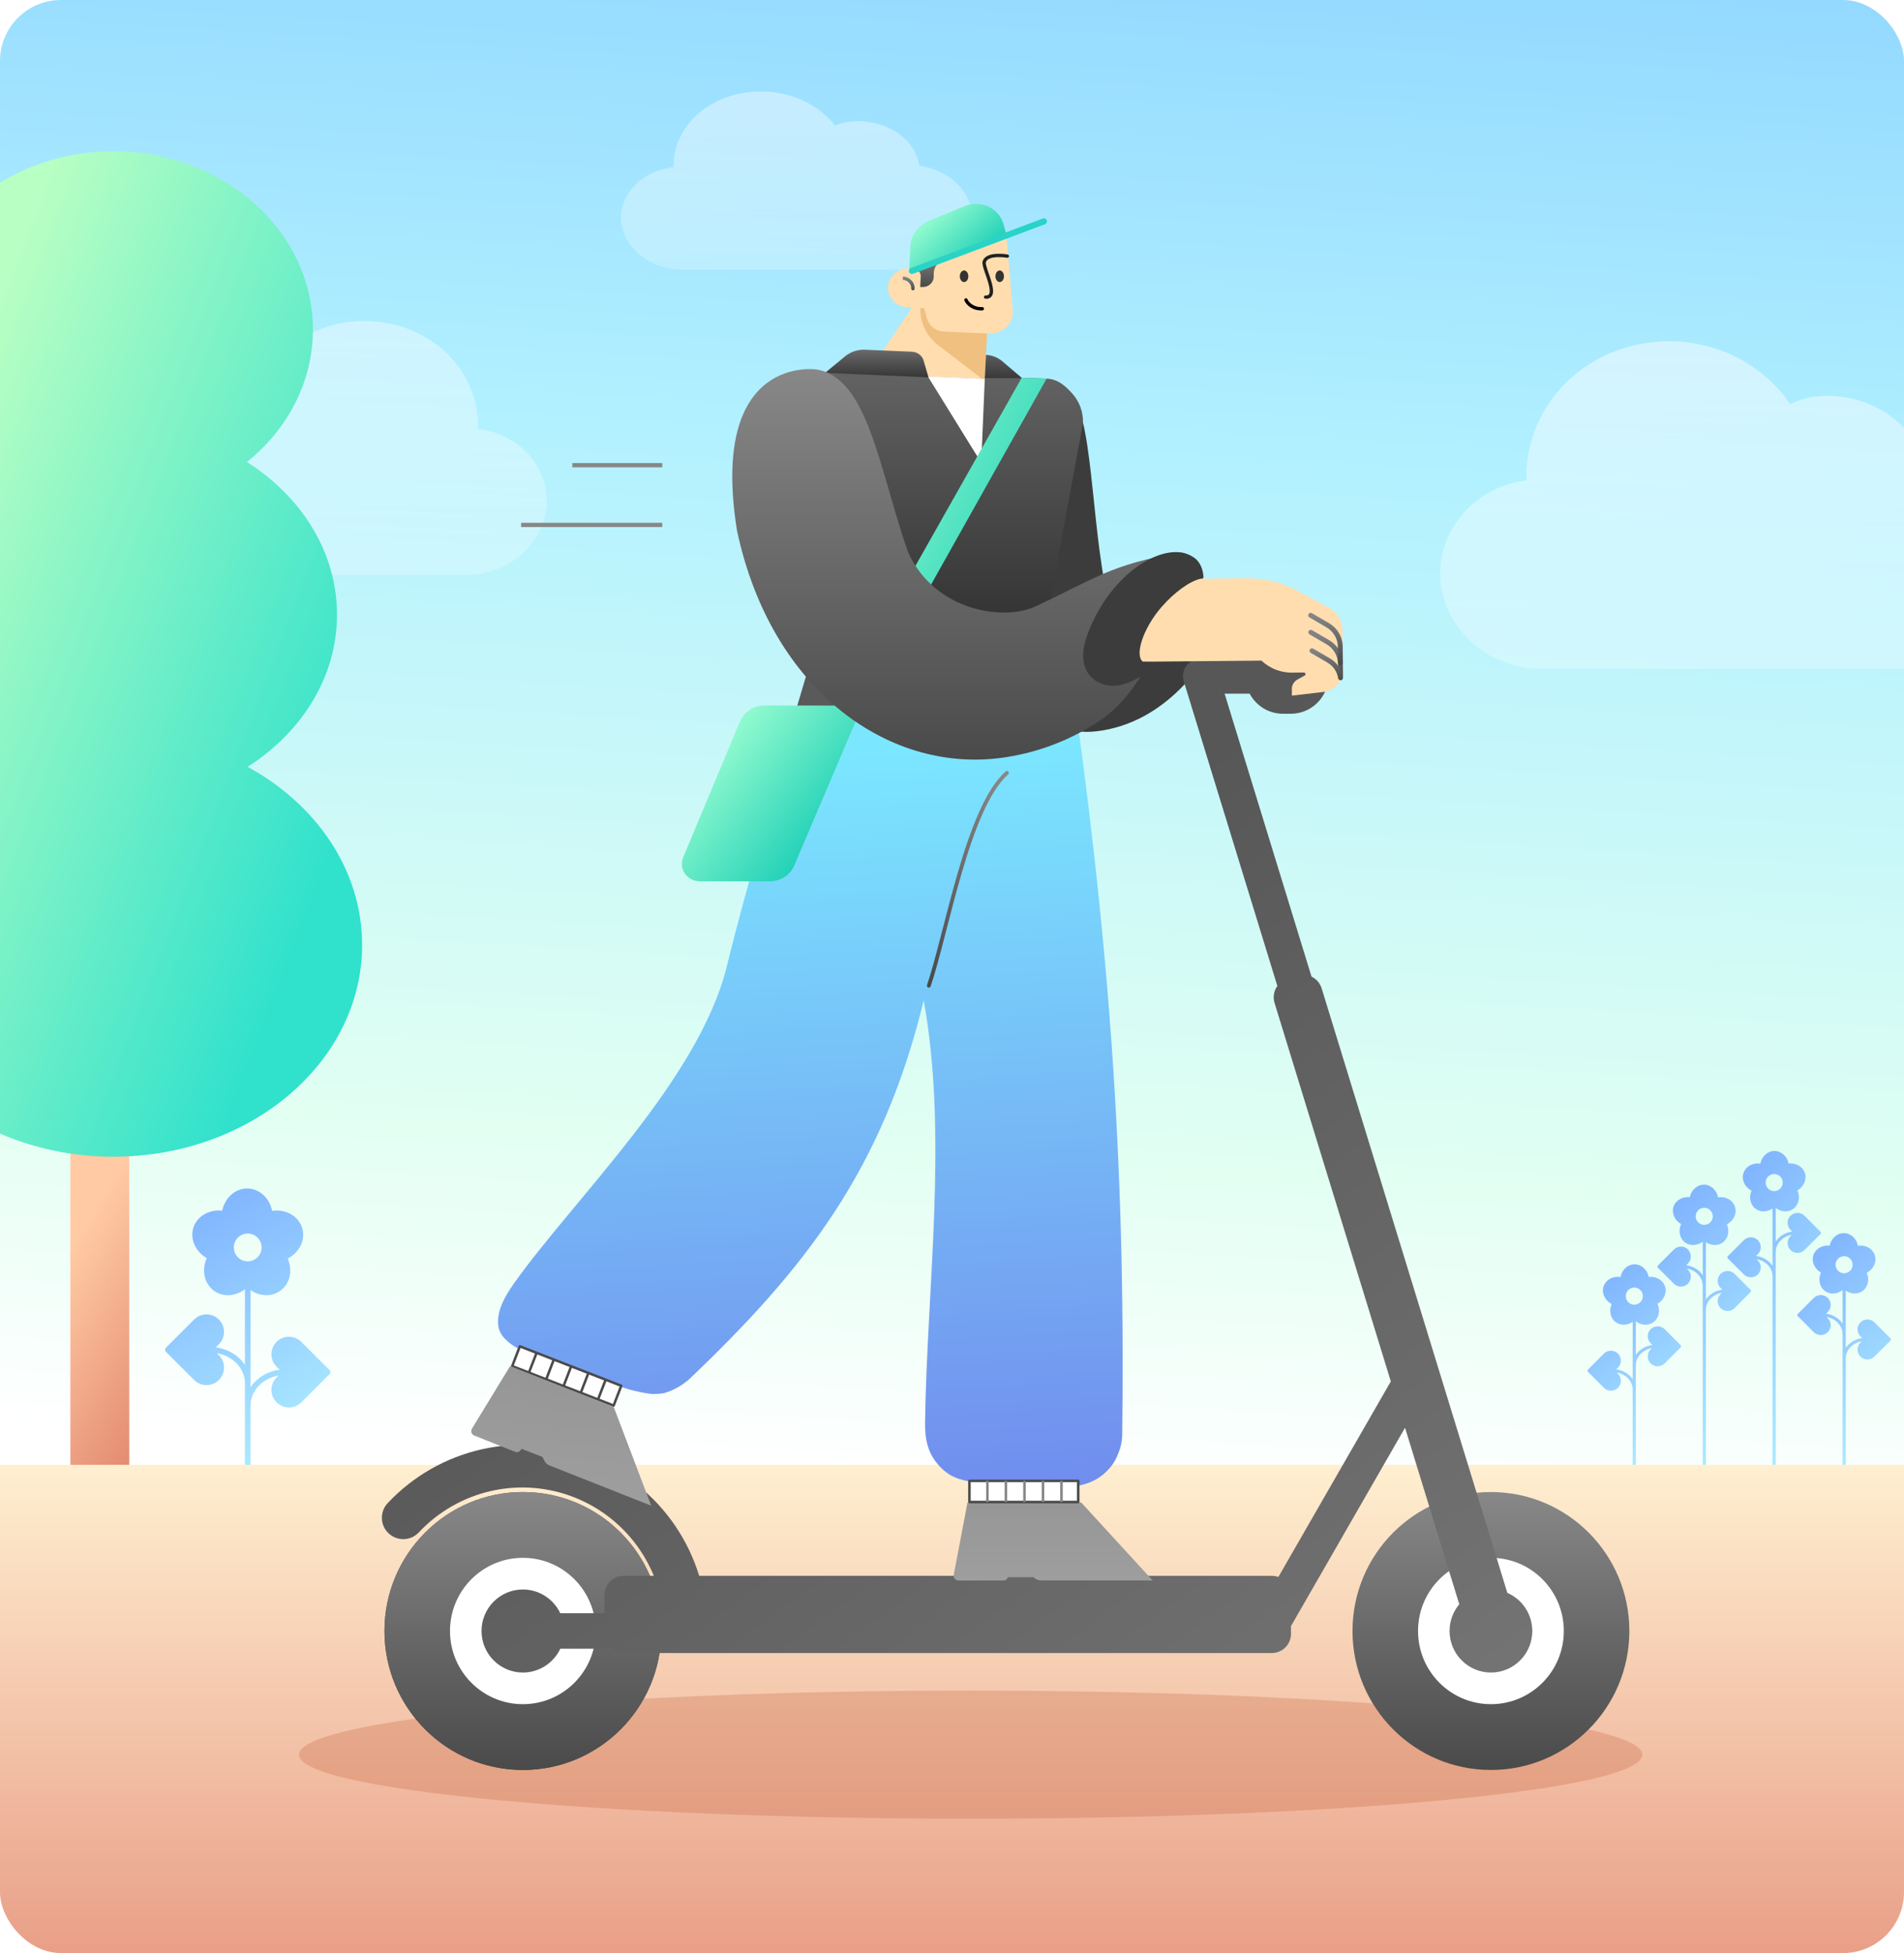 <svg width="312" height="320" viewBox="0 0 312 320" fill="none" xmlns="http://www.w3.org/2000/svg">
<g clip-path="url(#clip0_1612_21254)">
<rect width="312" height="320" rx="10" fill="url(#paint0_linear_1612_21254)"/>
<path d="M150.63 27.15C150.054 23.014 145.742 19.852 140.567 19.852C139.129 19.852 137.979 20.095 136.83 20.582C134.242 17.176 129.642 14.986 124.754 14.986C116.705 14.986 110.379 20.338 110.379 27.15V27.393C105.491 27.88 101.754 31.529 101.754 35.664C101.754 40.287 106.354 44.179 111.817 44.179H149.191C154.654 44.179 159.254 40.287 159.254 35.664C159.254 31.286 155.517 27.88 150.629 27.15L150.63 27.15Z" fill="url(#paint1_linear_1612_21254)" fill-opacity="0.6"/>
<path d="M25.884 69.928C26.634 64.034 32.256 59.528 39.003 59.528C40.877 59.528 42.376 59.874 43.875 60.568C47.248 55.715 53.245 52.595 59.617 52.595C70.112 52.595 78.358 60.221 78.358 69.928V70.274C84.73 70.968 89.603 76.168 89.603 82.06C89.602 88.647 83.605 94.193 76.484 94.193H27.759C20.638 94.193 14.64 88.647 14.64 82.06C14.64 75.821 19.513 70.968 25.885 69.928L25.884 69.928Z" fill="url(#paint2_linear_1612_21254)" fill-opacity="0.6"/>
<path d="M315.908 78.277C314.967 70.674 307.917 64.86 299.456 64.86C297.105 64.86 295.226 65.307 293.346 66.202C289.115 59.94 281.595 55.915 273.604 55.915C260.443 55.915 250.101 65.754 250.101 78.278V78.725C242.11 79.619 236 86.328 236 93.93C236.001 102.428 243.521 109.584 252.452 109.584H313.556C322.487 109.584 330.008 102.428 330.008 93.93C330.008 85.88 323.899 79.619 315.908 78.277Z" fill="url(#paint3_linear_1612_21254)" fill-opacity="0.7"/>
<path d="M21.178 186.206H11.529V241.973H21.178V186.206Z" fill="url(#paint4_linear_1612_21254)"/>
<path fill-rule="evenodd" clip-rule="evenodd" d="M40.462 75.698C47.102 70.352 51.276 62.61 51.276 53.998C51.276 37.865 36.629 24.786 18.562 24.786C0.494 24.786 -14.152 37.865 -14.152 53.998C-14.152 62.61 -9.978 70.352 -3.338 75.699C-12.296 81.384 -18.096 90.47 -18.096 100.708C-18.096 110.899 -12.349 119.949 -3.462 125.639C-14.742 131.809 -22.214 142.58 -22.214 154.835C-22.214 173.992 -3.958 189.521 18.561 189.521C41.081 189.521 59.337 173.992 59.337 154.835C59.337 142.58 51.865 131.81 40.586 125.64C49.474 119.949 55.221 110.9 55.221 100.708C55.221 90.47 49.42 81.384 40.462 75.698Z" fill="url(#paint5_linear_1612_21254)"/>
<path fill-rule="evenodd" clip-rule="evenodd" d="M294.594 215.648C294.546 215.599 294.519 215.533 294.519 215.464L294.519 215.464C294.519 215.395 294.546 215.33 294.595 215.28L297.216 212.66C297.524 212.354 297.931 212.185 298.365 212.185C298.799 212.185 299.207 212.354 299.513 212.66C300.146 213.294 300.146 214.325 299.512 214.958L299.227 215.244C300.386 215.393 301.372 216.015 301.938 216.887V211.379C301.471 211.735 300.907 211.936 300.352 211.936C299.875 211.936 299.426 211.792 299.052 211.521C298.16 210.871 297.884 209.602 298.393 208.496C297.331 207.9 296.808 206.71 297.149 205.66C297.456 204.714 298.397 204.079 299.49 204.079C299.6 204.079 299.711 204.085 299.821 204.098C300.059 202.903 301.03 202.038 302.134 202.038C303.246 202.038 304.217 202.91 304.45 204.114C304.595 204.091 304.74 204.08 304.884 204.08C305.976 204.08 306.916 204.715 307.224 205.66C307.577 206.75 307.019 207.958 305.894 208.54C306.383 209.65 306.105 210.874 305.216 211.521C304.841 211.792 304.392 211.936 303.917 211.936C303.41 211.936 302.896 211.766 302.455 211.464V220.859C303.023 220.002 304.001 219.39 305.148 219.242L304.862 218.957C304.229 218.324 304.229 217.293 304.861 216.659C305.168 216.353 305.576 216.183 306.009 216.183C306.443 216.183 306.852 216.352 307.159 216.659L309.78 219.279C309.828 219.328 309.856 219.394 309.856 219.463C309.856 219.53 309.828 219.596 309.78 219.646L307.159 222.267C306.852 222.573 306.444 222.742 306.011 222.742C305.576 222.742 305.169 222.573 304.861 222.267C304.229 221.633 304.229 220.602 304.862 219.968L305.055 219.776C303.625 220.025 302.535 221.104 302.455 222.416L302.455 239.999H301.938V222.57H301.928C301.928 222.536 301.931 222.503 301.934 222.47C301.935 222.451 301.937 222.432 301.938 222.413V218.571H301.928C301.928 217.19 300.804 216.037 299.32 215.778L299.512 215.971C300.145 216.604 300.146 217.635 299.513 218.269C299.206 218.574 298.798 218.744 298.363 218.744C297.93 218.744 297.522 218.575 297.215 218.269L294.594 215.648ZM302.187 208.618C302.96 208.618 303.587 207.991 303.587 207.219C303.587 206.446 302.96 205.819 302.187 205.819C301.415 205.819 300.788 206.446 300.788 207.219C300.788 207.991 301.415 208.618 302.187 208.618Z" fill="url(#paint6_linear_1612_21254)"/>
<path fill-rule="evenodd" clip-rule="evenodd" d="M295.699 199.202L298.32 201.822L298.32 201.822C298.369 201.87 298.396 201.936 298.397 202.005C298.397 202.074 298.37 202.14 298.321 202.188L295.7 204.809C295.393 205.115 294.985 205.284 294.552 205.284C294.118 205.284 293.71 205.116 293.403 204.809C292.769 204.175 292.77 203.144 293.403 202.512L293.596 202.319C292.111 202.578 290.987 203.731 290.987 205.113H290.978V208.953C290.979 208.971 290.98 208.988 290.981 209.006C290.984 209.04 290.987 209.075 290.987 209.11H290.978V240H290.46V208.957C290.38 207.645 289.29 206.566 287.86 206.317L288.053 206.509C288.686 207.142 288.687 208.173 288.054 208.807C287.746 209.114 287.339 209.283 286.904 209.283C286.471 209.283 286.064 209.114 285.756 208.807L283.135 206.186C283.087 206.137 283.06 206.071 283.06 206.002C283.06 205.934 283.087 205.868 283.135 205.819L285.756 203.199C286.064 202.892 286.471 202.723 286.905 202.723C287.339 202.723 287.747 202.892 288.054 203.199C288.687 203.833 288.686 204.864 288.053 205.497L287.767 205.782C288.913 205.929 289.892 206.541 290.46 207.399L290.46 198.005C290.02 198.307 289.506 198.477 288.999 198.477C288.523 198.477 288.074 198.333 287.699 198.062C286.811 197.415 286.532 196.191 287.021 195.08C285.896 194.498 285.337 193.291 285.691 192.202C285.998 191.256 286.939 190.621 288.031 190.621C288.175 190.621 288.32 190.631 288.465 190.654C288.698 189.451 289.669 188.579 290.78 188.579C291.885 188.579 292.855 189.444 293.094 190.639C293.204 190.626 293.316 190.62 293.425 190.62C294.518 190.62 295.458 191.255 295.766 192.201C296.107 193.252 295.584 194.441 294.522 195.036C295.031 196.142 294.755 197.412 293.863 198.061C293.49 198.333 293.039 198.476 292.563 198.476C292.008 198.476 291.443 198.276 290.977 197.919V203.428C291.542 202.556 292.53 201.934 293.688 201.784L293.403 201.499C292.769 200.866 292.768 199.835 293.401 199.202C293.708 198.895 294.116 198.726 294.55 198.726C294.983 198.726 295.391 198.895 295.699 199.202ZM290.728 195.157C291.501 195.157 292.128 194.531 292.128 193.758C292.128 192.985 291.501 192.358 290.728 192.358C289.956 192.358 289.329 192.985 289.329 193.758C289.329 194.531 289.956 195.157 290.728 195.157Z" fill="url(#paint7_linear_1612_21254)"/>
<path fill-rule="evenodd" clip-rule="evenodd" d="M271.675 207.708C271.626 207.66 271.599 207.594 271.599 207.525L271.599 207.524C271.599 207.456 271.626 207.39 271.677 207.34L274.298 204.72C274.606 204.414 275.013 204.245 275.447 204.245C275.881 204.245 276.288 204.414 276.595 204.72C277.228 205.354 277.228 206.384 276.594 207.018L276.309 207.303C277.467 207.452 278.454 208.075 279.019 208.947V203.438C278.553 203.795 277.989 203.995 277.433 203.995C276.956 203.995 276.508 203.851 276.134 203.58C275.241 202.931 274.966 201.661 275.475 200.555C274.412 199.959 273.889 198.77 274.23 197.719C274.537 196.773 275.478 196.138 276.571 196.138C276.681 196.138 276.793 196.144 276.902 196.157C277.141 194.962 278.111 194.098 279.216 194.098C280.326 194.098 281.298 194.969 281.531 196.173C281.676 196.15 281.821 196.139 281.965 196.139C283.057 196.139 283.997 196.774 284.305 197.72C284.659 198.809 284.1 200.017 282.975 200.599C283.464 201.709 283.186 202.934 282.297 203.581C281.922 203.852 281.472 203.995 280.997 203.995C280.49 203.995 279.976 203.826 279.536 203.524L279.536 212.919C280.104 212.061 281.083 211.449 282.229 211.301L281.943 211.016C281.31 210.382 281.31 209.352 281.943 208.718C282.25 208.411 282.657 208.242 283.091 208.242C283.525 208.242 283.932 208.411 284.24 208.718L286.861 211.338C286.91 211.386 286.937 211.452 286.937 211.521C286.937 211.59 286.91 211.656 286.861 211.704L284.24 214.326C283.932 214.633 283.525 214.801 283.092 214.801C282.658 214.801 282.25 214.633 281.942 214.326C281.309 213.692 281.31 212.66 281.943 212.028L282.136 211.835C280.706 212.084 279.616 213.163 279.536 214.476L279.536 240H279.018V214.631H279.009C279.009 214.594 279.012 214.557 279.015 214.52C279.016 214.505 279.017 214.489 279.018 214.474V210.633H279.009C279.009 209.251 277.884 208.098 276.4 207.839L276.593 208.032C277.226 208.665 277.226 209.695 276.593 210.33C276.287 210.636 275.878 210.805 275.444 210.805C275.011 210.805 274.603 210.636 274.296 210.33L271.675 207.708ZM279.269 200.686C280.041 200.686 280.668 200.06 280.668 199.287C280.668 198.514 280.041 197.888 279.269 197.888C278.496 197.888 277.869 198.514 277.869 199.287C277.869 200.06 278.496 200.686 279.269 200.686Z" fill="url(#paint8_linear_1612_21254)"/>
<path fill-rule="evenodd" clip-rule="evenodd" d="M272.778 217.778L275.399 220.398L275.399 220.398C275.448 220.446 275.475 220.512 275.476 220.582C275.476 220.65 275.448 220.716 275.399 220.765L272.778 223.386C272.472 223.692 272.064 223.861 271.63 223.861C271.195 223.861 270.787 223.692 270.481 223.386C269.848 222.752 269.848 221.721 270.481 221.088L270.674 220.895C269.188 221.154 268.064 222.307 268.064 223.688H268.056V227.53C268.056 227.548 268.058 227.567 268.059 227.585C268.062 227.619 268.064 227.652 268.064 227.687H268.056V240H267.538V227.534C267.457 226.221 266.367 225.143 264.938 224.894L265.13 225.086C265.763 225.72 265.764 226.751 265.131 227.385C264.824 227.691 264.416 227.86 263.982 227.86C263.548 227.86 263.14 227.692 262.834 227.385L260.212 224.763C260.164 224.714 260.137 224.648 260.137 224.581C260.137 224.512 260.164 224.446 260.212 224.397L262.834 221.778C263.14 221.471 263.548 221.301 263.982 221.301C264.416 221.301 264.824 221.47 265.131 221.778C265.764 222.41 265.763 223.443 265.13 224.075L264.845 224.36C265.991 224.508 266.97 225.12 267.538 225.977V216.583C267.097 216.885 266.583 217.055 266.076 217.055C265.6 217.055 265.151 216.911 264.777 216.64C263.888 215.993 263.611 214.769 264.098 213.658C262.974 213.076 262.415 211.868 262.768 210.779C263.076 209.833 264.016 209.198 265.109 209.198C265.252 209.198 265.398 209.209 265.543 209.231C265.776 208.028 266.747 207.156 267.858 207.156C268.963 207.156 269.933 208.021 270.172 209.216C270.282 209.203 270.393 209.197 270.503 209.197C271.596 209.197 272.537 209.831 272.844 210.778C273.185 211.829 272.662 213.018 271.6 213.614C272.109 214.72 271.834 215.989 270.941 216.639C270.567 216.911 270.118 217.054 269.642 217.054C269.087 217.054 268.522 216.853 268.056 216.497V222.006C268.621 221.133 269.608 220.511 270.767 220.361L270.481 220.076C269.847 219.443 269.847 218.412 270.48 217.778C270.787 217.473 271.194 217.303 271.628 217.303C272.063 217.303 272.47 217.472 272.778 217.778ZM267.807 213.761C268.579 213.761 269.206 213.134 269.206 212.361C269.206 211.588 268.579 210.962 267.807 210.962C267.034 210.962 266.407 211.588 266.407 212.361C266.407 213.134 267.034 213.761 267.807 213.761Z" fill="url(#paint9_linear_1612_21254)"/>
<path d="M54.006 224.492L49.376 219.863C48.833 219.321 48.113 219.023 47.346 219.023C46.579 219.023 45.859 219.321 45.317 219.863C44.199 220.983 44.2 222.804 45.319 223.923L45.823 224.426C43.787 224.689 42.052 225.779 41.051 227.307V211.37C41.832 211.908 42.746 212.212 43.649 212.212C44.491 212.212 45.284 211.958 45.944 211.479C47.515 210.336 48.006 208.175 47.143 206.213C49.13 205.183 50.117 203.05 49.493 201.126C48.878 199.238 46.815 198.055 44.59 198.391C44.179 196.266 42.464 194.727 40.5 194.727C38.55 194.727 36.837 196.254 36.415 198.365C34.269 198.114 32.291 199.287 31.693 201.126C31.091 202.981 32.015 205.082 33.892 206.135C32.992 208.089 33.479 210.332 35.057 211.479C35.717 211.958 36.51 212.212 37.351 212.212C38.326 212.212 39.317 211.861 40.136 211.24V223.64C39.136 222.113 37.399 221.022 35.364 220.76L35.868 220.256C36.987 219.138 36.987 217.316 35.868 216.197C35.327 215.656 34.606 215.358 33.84 215.358C33.074 215.358 32.353 215.656 31.811 216.197L27.18 220.826C27.094 220.912 27.046 221.028 27.046 221.15C27.046 221.272 27.094 221.388 27.18 221.473L31.81 226.103C32.353 226.645 33.072 226.944 33.839 226.944C34.606 226.944 35.326 226.645 35.869 226.103C36.987 224.983 36.987 223.163 35.868 222.044L35.527 221.705C38.151 222.16 40.136 224.199 40.136 226.639V240.098H41.051L41.051 230.305C41.051 227.864 43.036 225.826 45.66 225.37L45.319 225.709C44.201 226.828 44.2 228.648 45.318 229.768C45.861 230.311 46.581 230.608 47.348 230.608C48.114 230.608 48.835 230.311 49.377 229.768L54.007 225.139C54.093 225.052 54.141 224.937 54.141 224.815C54.14 224.693 54.092 224.578 54.006 224.492ZM40.593 206.663C39.337 206.663 38.315 205.641 38.315 204.385C38.315 203.129 39.337 202.107 40.593 202.107C41.85 202.107 42.872 203.129 42.872 204.385C42.872 205.641 41.85 206.663 40.593 206.663Z" fill="url(#paint10_linear_1612_21254)"/>
<path d="M0 240H333V320H0V240Z" fill="url(#paint11_linear_1612_21254)"/>
<g filter="url(#filter0_f_1612_21254)">
<path d="M159.06 297.984C219.844 297.984 269.119 293.287 269.119 287.492C269.119 281.697 219.844 277 159.06 277C98.275 277 49 281.697 49 287.492C49 293.287 98.275 297.984 159.06 297.984Z" fill="#C15431" fill-opacity="0.25"/>
</g>
<path fill-rule="evenodd" clip-rule="evenodd" d="M108.523 76.573H93.784V75.873H108.523V76.573Z" fill="#888888"/>
<path fill-rule="evenodd" clip-rule="evenodd" d="M108.522 86.354H85.395V85.654H108.522V86.354Z" fill="#888888"/>
<path d="M174.407 64.348C174.407 64.348 163.51 63.783 165.723 89.298C167.937 114.813 170.629 121.927 181.805 119.458C192.981 116.989 198.436 106.212 198.436 106.212C198.436 106.212 203.887 94.505 201.304 95.099C194.617 96.642 192.144 96.876 186.25 101.009C183.218 103.126 181.846 100.037 181.027 95.653C178.596 82.69 178.886 64.661 174.407 64.348Z" fill="#3C3C3C"/>
<path d="M141.765 103.079C150.453 102.411 160.945 101.622 169.234 101.135C171.631 100.994 172.25 101.328 173.428 102.511C174.187 103.266 174.673 104.837 175.059 107.517C181.59 152.294 184.48 189.506 183.887 234.844C183.904 236.027 183.663 237.199 183.182 238.279C182.773 239.362 182.119 240.335 181.271 241.119C180.513 241.88 179.606 242.474 178.608 242.864C177.773 243.22 176.884 243.43 175.978 243.485C175.456 243.545 174.929 243.545 174.407 243.485C169.751 243.485 164.204 243.445 159.777 242.864C157.067 242.51 155.375 241.874 153.731 239.976C152.086 238.078 151.545 235.947 151.585 233.073C151.891 210.872 155.372 186.05 151.364 163.903C144.658 191.595 132.026 207.808 112.833 226.073C111.513 227.137 110.469 227.751 108.85 228.246C108.545 228.343 107.105 228.431 106.786 228.395C104.902 228.161 103.051 227.713 101.267 227.058C95.316 224.525 86.948 222.741 83.538 220.068C82.115 218.952 81.519 217.888 81.619 216.204C81.719 214.52 82.471 212.737 84.275 210.202C94.205 196.249 114.489 176.988 119.096 158.335C123.337 141.187 128.284 125.294 133.743 109.428C134.768 106.428 135.008 106.187 136.233 104.75C136.985 103.5 140.94 103.119 141.758 103.059L141.765 103.079Z" fill="url(#paint12_linear_1612_21254)"/>
<path fill-rule="evenodd" clip-rule="evenodd" d="M165.237 126.426C165.352 126.556 165.339 126.755 165.209 126.871C163.65 128.247 162.252 130.539 160.987 133.378C159.725 136.21 158.609 139.553 157.599 143.003C156.684 146.13 155.857 149.336 155.088 152.32C155.009 152.627 154.931 152.932 154.853 153.235C154.018 156.467 153.248 159.398 152.503 161.601C152.447 161.766 152.269 161.854 152.104 161.799C151.939 161.743 151.851 161.564 151.906 161.399C152.643 159.222 153.407 156.315 154.243 153.077C154.321 152.775 154.399 152.47 154.479 152.162C155.247 149.18 156.076 145.963 156.995 142.826C158.008 139.365 159.133 135.991 160.411 133.121C161.687 130.258 163.129 127.866 164.792 126.398C164.923 126.283 165.122 126.295 165.237 126.426Z" fill="url(#paint13_linear_1612_21254)"/>
<path d="M170.739 105.713L130.947 104.256C130.934 104.254 130.922 104.248 130.914 104.238C130.905 104.228 130.9 104.215 130.9 104.202L132.478 64.885C132.5 64.332 132.63 63.789 132.86 63.286C133.091 62.784 133.242 62.412 133.647 62.036C134.052 61.661 134.527 61.369 135.044 61.178C135.562 60.987 136.111 60.9 136.662 60.922L171.484 62.036C173.293 62.111 174.427 63.086 175.655 64.421C176.883 65.757 177.533 67.527 177.463 69.343L170.739 105.713Z" fill="url(#paint14_linear_1612_21254)"/>
<path d="M85.682 290C98.209 290 108.364 279.806 108.364 267.23C108.364 254.655 98.209 244.461 85.682 244.461C73.155 244.461 63 254.655 63 267.23C63 279.806 73.155 290 85.682 290Z" fill="#4A4A4A"/>
<path d="M85.683 279.219C92.279 279.219 97.626 273.851 97.626 267.23C97.626 260.608 92.279 255.24 85.683 255.24C79.087 255.24 73.739 260.608 73.739 267.23C73.739 273.851 79.087 279.219 85.683 279.219Z" fill="white"/>
<path d="M85.683 274.034C89.426 274.034 92.46 270.988 92.46 267.23C92.46 263.473 89.426 260.427 85.683 260.427C81.94 260.427 78.905 263.473 78.905 267.23C78.905 270.988 81.94 274.034 85.683 274.034Z" fill="#4A4A4A"/>
<path d="M85.682 290C98.209 290 108.364 279.806 108.364 267.23C108.364 254.655 98.209 244.461 85.682 244.461C73.155 244.461 63 254.655 63 267.23C63 279.806 73.155 290 85.682 290Z" fill="url(#paint15_linear_1612_21254)"/>
<path d="M85.683 279.219C92.279 279.219 97.626 273.851 97.626 267.23C97.626 260.608 92.279 255.24 85.683 255.24C79.087 255.24 73.739 260.608 73.739 267.23C73.739 273.851 79.087 279.219 85.683 279.219Z" fill="white"/>
<path d="M244.311 290C256.838 290 266.993 279.806 266.993 267.23C266.993 254.655 256.838 244.461 244.311 244.461C231.784 244.461 221.629 254.655 221.629 267.23C221.629 279.806 231.784 290 244.311 290Z" fill="url(#paint16_linear_1612_21254)"/>
<path d="M244.312 279.219C250.908 279.219 256.255 273.851 256.255 267.23C256.255 260.608 250.908 255.24 244.312 255.24C237.715 255.24 232.368 260.608 232.368 267.23C232.368 273.851 237.715 279.219 244.312 279.219Z" fill="white"/>
<path fill-rule="evenodd" clip-rule="evenodd" d="M211.517 104.529H210.239C207.869 104.529 205.811 105.867 204.773 107.83H196.95C196.682 107.83 196.422 107.867 196.176 107.935C196.085 107.954 195.994 107.977 195.903 108.005L195.897 108.007C194.369 108.48 193.512 110.108 193.983 111.642L209.315 161.547C208.756 162.322 208.553 163.341 208.856 164.326L227.907 226.338L209.481 258.375C209.148 258.254 208.789 258.188 208.414 258.188H114.571C113.69 255.314 112.383 252.57 110.681 250.053C107.271 245.012 102.429 241.113 96.783 238.863C91.136 236.614 84.946 236.119 79.015 237.442C73.084 238.766 67.687 241.847 63.524 246.283C62.201 247.693 62.272 249.908 63.681 251.23C65.091 252.553 67.306 252.483 68.628 251.073C71.832 247.659 75.982 245.291 80.539 244.274C85.096 243.257 89.853 243.638 94.192 245.366C98.532 247.095 102.257 250.094 104.883 253.975C105.782 255.305 106.538 256.717 107.144 258.188H102.18C100.448 258.188 99.044 259.598 99.044 261.336V264.316H91.809C90.721 262.017 88.387 260.427 85.683 260.427C81.94 260.427 78.905 263.473 78.905 267.23C78.905 270.988 81.94 274.034 85.683 274.034C88.39 274.034 90.726 272.441 91.812 270.137H100.205C100.744 270.577 101.431 270.84 102.18 270.84H208.414C210.146 270.84 211.55 269.43 211.55 267.692V266.421L230.238 233.926L239.125 262.851C238.132 264.034 237.534 265.562 237.534 267.23C237.534 270.988 240.568 274.034 244.312 274.034C248.055 274.034 251.089 270.988 251.089 267.23C251.089 264.432 249.407 262.029 247.002 260.984L216.573 161.937C216.302 161.057 215.682 160.381 214.913 160.017L200.669 113.651H204.775C205.815 115.612 207.872 116.947 210.239 116.947H211.517C214.933 116.947 217.702 114.167 217.702 110.738C217.702 107.309 214.933 104.529 211.517 104.529Z" fill="url(#paint17_linear_1612_21254)"/>
<path d="M161.772 54.071L161.371 62.125L142.132 61.302L150.66 48.511L161.772 54.071Z" fill="#FFDDAF"/>
<path d="M161.358 62.401L161.765 54.193L150.887 48.525L150.814 50.383C150.761 51.579 151.006 52.768 151.526 53.845C152.055 54.938 152.838 55.887 153.809 56.612L161.358 62.401Z" fill="#EFC080"/>
<path d="M148.656 50.369L151.446 50.489L151.878 52.12C152.042 52.733 152.402 53.276 152.904 53.663C153.414 54.068 154.038 54.301 154.688 54.332L162.118 54.646C162.64 54.671 163.161 54.587 163.649 54.399C164.133 54.217 164.573 53.934 164.94 53.57C165.3 53.209 165.579 52.777 165.759 52.3C165.932 51.826 166 51.32 165.959 50.816L164.927 38.433L149.748 44.046L148.929 44.013C148.068 43.968 147.223 44.26 146.572 44.828C146.256 45.099 145.998 45.431 145.814 45.804C145.63 46.177 145.523 46.584 145.5 47C145.475 47.417 145.539 47.834 145.687 48.223C145.833 48.622 146.06 48.986 146.353 49.293C146.645 49.615 146.998 49.876 147.391 50.061C147.782 50.244 148.205 50.348 148.636 50.369H148.656Z" fill="#FFDDAF"/>
<path d="M149.748 44.08C150.055 44.092 150.345 44.221 150.56 44.441C150.664 44.549 150.745 44.677 150.798 44.817C150.852 44.957 150.878 45.107 150.873 45.257L150.793 47.021H151.153C151.621 47.043 152.079 46.883 152.431 46.573C152.601 46.425 152.739 46.243 152.837 46.04C152.935 45.837 152.992 45.616 153.004 45.39V44.722C153.023 44.305 153.154 43.901 153.383 43.552C153.613 43.195 153.935 42.906 154.315 42.717L157.284 41.187L149.748 44.08Z" fill="url(#paint18_linear_1612_21254)"/>
<path fill-rule="evenodd" clip-rule="evenodd" d="M165.114 41.691C165.114 41.691 165.114 41.691 165.067 41.962L165.114 41.691C165.264 41.717 165.364 41.86 165.337 42.01C165.311 42.159 165.168 42.259 165.019 42.233C165.019 42.233 165.019 42.233 165.019 42.233L165.017 42.232L165.011 42.231L164.985 42.227C164.962 42.223 164.928 42.218 164.884 42.212C164.795 42.199 164.668 42.183 164.513 42.167C164.201 42.137 163.786 42.112 163.359 42.133C162.929 42.154 162.507 42.221 162.174 42.362C161.845 42.501 161.631 42.7 161.549 42.976L161.547 42.98C161.533 43.025 161.53 43.143 161.576 43.367C161.619 43.577 161.695 43.835 161.791 44.13C161.858 44.336 161.935 44.561 162.016 44.796C162.161 45.218 162.317 45.672 162.444 46.104C162.639 46.772 162.788 47.462 162.712 47.99C162.672 48.262 162.569 48.522 162.352 48.707C162.134 48.893 161.843 48.968 161.5 48.953C161.348 48.947 161.23 48.819 161.237 48.667C161.243 48.515 161.371 48.397 161.523 48.404C161.776 48.414 161.915 48.357 161.995 48.288C162.077 48.219 162.14 48.102 162.167 47.911C162.225 47.514 162.112 46.93 161.916 46.259C161.792 45.836 161.645 45.409 161.503 44.996C161.421 44.758 161.341 44.525 161.268 44.3C161.17 44.001 161.087 43.719 161.037 43.478C160.991 43.252 160.962 43.009 161.022 42.817C161.167 42.332 161.538 42.034 161.96 41.855C162.378 41.678 162.873 41.606 163.332 41.584C163.794 41.561 164.239 41.588 164.566 41.62C164.73 41.636 164.866 41.654 164.962 41.667C165.009 41.674 165.047 41.68 165.073 41.684L165.103 41.689L165.111 41.69L165.114 41.691Z" fill="#212121"/>
<path fill-rule="evenodd" clip-rule="evenodd" d="M149.339 45.921C148.977 45.543 148.482 45.321 147.96 45.303L147.94 45.852C148.32 45.866 148.68 46.027 148.943 46.302L148.943 46.302L148.946 46.305C149.072 46.433 149.17 46.586 149.234 46.755C149.299 46.923 149.328 47.103 149.32 47.283C149.313 47.435 149.431 47.563 149.582 47.57C149.734 47.577 149.863 47.459 149.869 47.307C149.881 47.052 149.839 46.797 149.748 46.558C149.657 46.32 149.518 46.103 149.339 45.921Z" fill="url(#paint19_linear_1612_21254)"/>
<path fill-rule="evenodd" clip-rule="evenodd" d="M158.187 48.889C158.329 48.834 158.488 48.903 158.544 49.045C158.711 49.472 159.504 50.382 160.947 50.31C161.099 50.302 161.228 50.419 161.235 50.571C161.243 50.723 161.126 50.852 160.974 50.859C159.273 50.944 158.278 49.872 158.032 49.246C157.976 49.104 158.046 48.945 158.187 48.889Z" fill="black"/>
<path d="M148.995 44.395L149.162 40.452C149.198 39.524 149.509 38.628 150.054 37.879C150.607 37.112 151.364 36.517 152.237 36.161L158.169 33.735C159.3 33.284 160.56 33.284 161.691 33.735C162.246 33.945 162.755 34.262 163.188 34.669C163.621 35.076 163.97 35.565 164.214 36.108C164.3 36.303 164.374 36.504 164.434 36.709L164.907 38.44L148.995 44.395Z" fill="url(#paint20_linear_1612_21254)"/>
<path d="M149.442 44.394L171.066 36.268" stroke="#29D3C6" stroke-linecap="round" stroke-linejoin="round"/>
<path d="M161.372 62.091L160.793 75.819L152.052 61.69L161.372 62.091Z" fill="white"/>
<path d="M167.475 61.947L161.382 61.947L161.57 58.145C162.72 58.2 163.741 58.682 164.576 59.477L167.475 61.947Z" fill="url(#paint21_linear_1612_21254)"/>
<path d="M152.149 61.826L151.332 59.031C151.203 58.635 150.954 58.289 150.62 58.042C150.279 57.791 149.871 57.647 149.448 57.627L141.732 57.3C140.553 57.247 139.397 57.632 138.483 58.382L135.201 61.089L152.149 61.826Z" fill="url(#paint22_linear_1612_21254)"/>
<path d="M172.323 109.542V116.519H130.381L132.445 109.542H172.323Z" fill="url(#paint23_linear_1612_21254)"/>
<path d="M167.418 61.904L130.561 127.132H134.981L171.521 62.006L167.418 61.904Z" fill="url(#paint24_linear_1612_21254)"/>
<path d="M141.307 115.61L130.142 141.821C129.816 142.592 129.263 143.245 128.558 143.692C127.841 144.157 127.007 144.403 126.154 144.401H114.703C114.22 144.402 113.743 144.288 113.312 144.067C112.886 143.856 112.52 143.541 112.247 143.151C111.97 142.77 111.797 142.323 111.745 141.854C111.692 141.386 111.762 140.911 111.947 140.478L121.268 118.19C121.593 117.415 122.146 116.757 122.852 116.305C123.569 115.836 124.407 115.588 125.262 115.59L141.307 115.61Z" fill="url(#paint25_linear_1612_21254)"/>
<path d="M177.177 246.179H158.536L156.286 258.035C156.282 258.081 156.282 258.128 156.286 258.175C156.285 258.278 156.305 258.38 156.344 258.475C156.383 258.57 156.44 258.657 156.512 258.73C156.584 258.802 156.669 258.859 156.762 258.898C156.856 258.937 156.957 258.957 157.058 258.957H164.434C164.606 258.957 164.773 258.898 164.907 258.79C165.028 258.692 165.116 258.559 165.16 258.409H169.361L169.541 258.563C169.828 258.812 170.194 258.949 170.573 258.95H188.881L177.177 246.179Z" fill="url(#paint26_linear_1612_21254)"/>
<path d="M176.684 242.63H158.855V246.098H176.684V242.63Z" fill="white"/>
<path fill-rule="evenodd" clip-rule="evenodd" d="M158.65 242.63C158.65 242.517 158.742 242.425 158.855 242.425H176.684C176.797 242.425 176.889 242.517 176.889 242.63V246.098C176.889 246.212 176.797 246.303 176.684 246.303H158.855C158.742 246.303 158.65 246.212 158.65 246.098V242.63ZM159.06 242.835V245.893H176.479V242.835H159.06Z" fill="url(#paint27_linear_1612_21254)"/>
<path fill-rule="evenodd" clip-rule="evenodd" d="M173.729 246.098V242.63H174.139V246.098H173.729Z" fill="url(#paint28_linear_1612_21254)"/>
<path fill-rule="evenodd" clip-rule="evenodd" d="M170.7 246.098V242.63H171.11V246.098H170.7Z" fill="url(#paint29_linear_1612_21254)"/>
<path fill-rule="evenodd" clip-rule="evenodd" d="M167.665 246.098V242.63H168.075V246.098H167.665Z" fill="url(#paint30_linear_1612_21254)"/>
<path fill-rule="evenodd" clip-rule="evenodd" d="M164.622 246.098V242.63H165.032V246.098H164.622Z" fill="url(#paint31_linear_1612_21254)"/>
<path fill-rule="evenodd" clip-rule="evenodd" d="M161.593 246.098V242.63H162.003V246.098H161.593Z" fill="url(#paint32_linear_1612_21254)"/>
<path d="M101.801 227.05L85.183 220.588L83.933 223.832L100.552 230.294L101.801 227.05Z" fill="white"/>
<path fill-rule="evenodd" clip-rule="evenodd" d="M85.1 220.4C85.15 220.378 85.207 220.377 85.257 220.397L101.876 226.859C101.981 226.899 102.034 227.018 101.993 227.123L100.744 230.367C100.724 230.418 100.685 230.459 100.635 230.481C100.585 230.503 100.529 230.504 100.478 230.485L83.859 224.023C83.754 223.982 83.702 223.864 83.743 223.758L84.992 220.514C85.011 220.463 85.05 220.423 85.1 220.4ZM85.3 220.854L84.198 223.715L100.435 230.028L101.537 227.167L85.3 220.854Z" fill="url(#paint33_linear_1612_21254)"/>
<path fill-rule="evenodd" clip-rule="evenodd" d="M97.802 229.222L99.058 225.979L99.441 226.127L98.185 229.37L97.802 229.222Z" fill="url(#paint34_linear_1612_21254)"/>
<path fill-rule="evenodd" clip-rule="evenodd" d="M94.977 228.127L96.226 224.883L96.609 225.031L95.36 228.275L94.977 228.127Z" fill="url(#paint35_linear_1612_21254)"/>
<path fill-rule="evenodd" clip-rule="evenodd" d="M92.144 227.058L93.393 223.814L93.776 223.961L92.527 227.205L92.144 227.058Z" fill="url(#paint36_linear_1612_21254)"/>
<path fill-rule="evenodd" clip-rule="evenodd" d="M89.311 225.922L90.56 222.678L90.943 222.826L89.694 226.07L89.311 225.922Z" fill="url(#paint37_linear_1612_21254)"/>
<path fill-rule="evenodd" clip-rule="evenodd" d="M86.482 224.827L87.738 221.583L88.12 221.731L86.864 224.975L86.482 224.827Z" fill="url(#paint38_linear_1612_21254)"/>
<path d="M100.578 230.545L83.593 223.823L77.338 234.072C77.312 234.113 77.291 234.156 77.274 234.2C77.202 234.392 77.207 234.604 77.287 234.792C77.368 234.979 77.517 235.127 77.702 235.204L84.423 237.879C84.581 237.941 84.755 237.947 84.918 237.896C85.08 237.845 85.221 237.739 85.318 237.596L85.468 237.381L88.882 238.709L89.224 239.357C89.395 239.696 89.68 239.96 90.028 240.099L106.715 246.701L100.578 230.545Z" fill="url(#paint39_linear_1612_21254)"/>
<path d="M133.809 60.535C133.809 60.535 116.176 57.91 120.754 86.859C126.34 113.305 146.052 127.092 164.987 124.038C170.485 123.173 175.728 121.11 180.346 117.992C184.964 114.875 187.534 109.851 190.405 105.065C190.405 105.065 197.634 89.854 193.273 90.582C181.956 92.474 179.44 94.819 169.633 99.377C164.614 101.709 153.353 100.304 148.843 90.582C144.109 77.189 142.333 61.934 133.809 60.535Z" fill="url(#paint40_linear_1612_21254)"/>
<path d="M189.637 108.844C189.637 108.844 186.375 111.824 183.273 112.304C180.171 112.785 176.519 110.631 177.731 105.494C178.213 103.447 179.587 100.56 180.922 98.56C185.324 91.968 191.813 88.988 195.336 91.157C196.272 91.64 197.077 92.702 197.22 94.536L189.637 108.844Z" fill="#3C3C3C"/>
<path d="M187.255 108.396C185.914 107.339 187.293 102.976 190.305 99.487C192.486 96.975 195.007 95.208 196.741 94.818L197.121 94.815L204.324 94.751C207.258 94.72 210.152 95.442 212.731 96.848L217.903 99.682C218.525 100.041 219.046 100.554 219.414 101.172C219.774 101.778 219.968 102.468 219.978 103.172L220.038 109.855C220.041 110.727 219.715 111.568 219.126 112.209C218.518 112.863 217.698 113.278 216.813 113.38L211.699 113.973L211.689 112.904C211.685 112.599 211.76 112.299 211.908 112.033C212.067 111.756 212.294 111.523 212.568 111.359L213.793 110.68C213.847 110.653 213.889 110.607 213.912 110.552C213.923 110.525 213.929 110.497 213.929 110.468C213.928 110.439 213.922 110.411 213.91 110.384C213.898 110.328 213.864 110.278 213.816 110.245C213.769 110.206 213.71 110.185 213.649 110.186L212.058 110.2C211.082 110.253 210.105 110.107 209.187 109.771C208.268 109.434 207.427 108.915 206.714 108.243L189.099 108.4L187.255 108.396Z" fill="#FFDDAF"/>
<path fill-rule="evenodd" clip-rule="evenodd" d="M214.445 103.393C214.556 103.202 214.8 103.137 214.991 103.248L217.775 104.867C217.775 104.867 217.775 104.867 217.775 104.867C218.457 105.263 219.027 105.827 219.43 106.506C219.825 107.171 220.039 107.93 220.049 108.705L220.049 108.706L220.068 110.771C220.07 110.992 219.892 111.173 219.671 111.175C219.451 111.177 219.27 111 219.268 110.779L219.25 108.715C219.241 108.08 219.066 107.459 218.742 106.914C218.408 106.353 217.937 105.886 217.374 105.559L214.589 103.94C214.398 103.828 214.333 103.584 214.445 103.393Z" fill="url(#paint41_linear_1612_21254)"/>
<path fill-rule="evenodd" clip-rule="evenodd" d="M214.42 100.607C214.531 100.417 214.776 100.352 214.967 100.463L217.751 102.082C218.432 102.478 219.002 103.042 219.405 103.721C219.801 104.386 220.015 105.145 220.025 105.919L220.025 105.921L220.049 108.594C220.051 108.815 219.873 108.996 219.652 108.998C219.432 109 219.251 108.822 219.249 108.602L219.225 105.929C219.216 105.295 219.041 104.674 218.717 104.129C218.384 103.568 217.913 103.101 217.349 102.774L214.565 101.154C214.374 101.043 214.309 100.798 214.42 100.607Z" fill="url(#paint42_linear_1612_21254)"/>
<path fill-rule="evenodd" clip-rule="evenodd" d="M214.639 106.414C214.751 106.223 214.996 106.158 215.186 106.27L217.974 107.898C218.528 108.229 219.002 108.678 219.364 109.213C219.726 109.748 219.965 110.357 220.066 110.995C220.101 111.214 219.952 111.419 219.734 111.453C219.516 111.488 219.311 111.339 219.276 111.121C219.193 110.597 218.997 110.099 218.701 109.661C218.405 109.223 218.018 108.856 217.565 108.586L214.783 106.961C214.592 106.849 214.528 106.604 214.639 106.414Z" fill="url(#paint43_linear_1612_21254)"/>
<path d="M163.817 46.214C163.433 46.214 163.121 45.789 163.121 45.265C163.121 44.741 163.433 44.316 163.817 44.316C164.201 44.316 164.513 44.741 164.513 45.265C164.513 45.789 164.201 46.214 163.817 46.214Z" fill="#333333"/>
<path d="M157.98 46.214C157.596 46.214 157.285 45.789 157.285 45.265C157.285 44.741 157.596 44.316 157.98 44.316C158.364 44.316 158.676 44.741 158.676 45.265C158.676 45.789 158.364 46.214 157.98 46.214Z" fill="#333333"/>
</g>
<defs>
<filter id="filter0_f_1612_21254" x="41" y="269" width="236.119" height="36.984" filterUnits="userSpaceOnUse" color-interpolation-filters="sRGB">
<feFlood flood-opacity="0" result="BackgroundImageFix"/>
<feBlend mode="normal" in="SourceGraphic" in2="BackgroundImageFix" result="shape"/>
<feGaussianBlur stdDeviation="4" result="effect1_foregroundBlur_1612_21254"/>
</filter>
<linearGradient id="paint0_linear_1612_21254" x1="292.887" y1="1.54661e-07" x2="277.907" y2="249.158" gradientUnits="userSpaceOnUse">
<stop stop-color="#94D9FF"/>
<stop offset="0.326" stop-color="#B2F1FF"/>
<stop offset="0.784" stop-color="#E1FFF2"/>
<stop offset="1" stop-color="white"/>
</linearGradient>
<linearGradient id="paint1_linear_1612_21254" x1="130.504" y1="14.986" x2="130.504" y2="44.179" gradientUnits="userSpaceOnUse">
<stop stop-color="white" stop-opacity="0.7"/>
<stop offset="1" stop-color="white" stop-opacity="0.4"/>
</linearGradient>
<linearGradient id="paint2_linear_1612_21254" x1="52.121" y1="52.595" x2="52.121" y2="94.193" gradientUnits="userSpaceOnUse">
<stop stop-color="white" stop-opacity="0.7"/>
<stop offset="1" stop-color="white" stop-opacity="0.4"/>
</linearGradient>
<linearGradient id="paint3_linear_1612_21254" x1="283.004" y1="55.915" x2="283.004" y2="109.584" gradientUnits="userSpaceOnUse">
<stop stop-color="white" stop-opacity="0.7"/>
<stop offset="1" stop-color="white" stop-opacity="0.4"/>
</linearGradient>
<linearGradient id="paint4_linear_1612_21254" x1="10.673" y1="197.871" x2="36.764" y2="213.515" gradientUnits="userSpaceOnUse">
<stop offset="0.141" stop-color="#FFCAA4"/>
<stop offset="1" stop-color="#E48C71"/>
</linearGradient>
<linearGradient id="paint5_linear_1612_21254" x1="-6.557" y1="40.003" x2="80.707" y2="73.604" gradientUnits="userSpaceOnUse">
<stop offset="0.094" stop-color="#B8FFC3"/>
<stop offset="1" stop-color="#30E1CC"/>
</linearGradient>
<linearGradient id="paint6_linear_1612_21254" x1="308.561" y1="240" x2="285.099" y2="213.82" gradientUnits="userSpaceOnUse">
<stop stop-color="#B0F1FF"/>
<stop offset="1" stop-color="#7FB2FF"/>
</linearGradient>
<linearGradient id="paint7_linear_1612_21254" x1="297.102" y1="240.001" x2="265.722" y2="214.151" gradientUnits="userSpaceOnUse">
<stop stop-color="#B0F1FF"/>
<stop offset="1" stop-color="#7FB2FF"/>
</linearGradient>
<linearGradient id="paint8_linear_1612_21254" x1="285.642" y1="240" x2="257.194" y2="213.746" gradientUnits="userSpaceOnUse">
<stop stop-color="#B0F1FF"/>
<stop offset="1" stop-color="#7FB2FF"/>
</linearGradient>
<linearGradient id="paint9_linear_1612_21254" x1="274.181" y1="240" x2="254.404" y2="214.491" gradientUnits="userSpaceOnUse">
<stop stop-color="#B0F1FF"/>
<stop offset="1" stop-color="#7FB2FF"/>
</linearGradient>
<linearGradient id="paint10_linear_1612_21254" x1="51.853" y1="240.098" x2="26.839" y2="198.844" gradientUnits="userSpaceOnUse">
<stop stop-color="#B0F1FF"/>
<stop offset="1" stop-color="#7FB2FF"/>
</linearGradient>
<linearGradient id="paint11_linear_1612_21254" x1="166.5" y1="240" x2="166.5" y2="320" gradientUnits="userSpaceOnUse">
<stop stop-color="#FFEFD0"/>
<stop offset="1" stop-color="#E99F88"/>
</linearGradient>
<linearGradient id="paint12_linear_1612_21254" x1="181.256" y1="101.104" x2="191.292" y2="267.451" gradientUnits="userSpaceOnUse">
<stop offset="0.111" stop-color="#7BE7FF"/>
<stop offset="1" stop-color="#6F7BEA"/>
</linearGradient>
<linearGradient id="paint13_linear_1612_21254" x1="158.603" y1="126.728" x2="158.603" y2="161.407" gradientUnits="userSpaceOnUse">
<stop stop-color="#888888"/>
<stop offset="1" stop-color="#4A4A4A"/>
</linearGradient>
<linearGradient id="paint14_linear_1612_21254" x1="154.184" y1="60.839" x2="154.184" y2="105.713" gradientUnits="userSpaceOnUse">
<stop stop-color="#636363"/>
<stop offset="1" stop-color="#2F2F2F"/>
</linearGradient>
<linearGradient id="paint15_linear_1612_21254" x1="85.682" y1="244.461" x2="85.682" y2="290" gradientUnits="userSpaceOnUse">
<stop stop-color="#888888"/>
<stop offset="1" stop-color="#4A4A4A"/>
</linearGradient>
<linearGradient id="paint16_linear_1612_21254" x1="244.311" y1="244.461" x2="244.311" y2="290" gradientUnits="userSpaceOnUse">
<stop stop-color="#888888"/>
<stop offset="1" stop-color="#4A4A4A"/>
</linearGradient>
<linearGradient id="paint17_linear_1612_21254" x1="322.447" y1="262.908" x2="212.379" y2="112.815" gradientUnits="userSpaceOnUse">
<stop stop-color="#7A7A7A"/>
<stop offset="1" stop-color="#575757"/>
</linearGradient>
<linearGradient id="paint18_linear_1612_21254" x1="153.516" y1="41.187" x2="153.516" y2="47.023" gradientUnits="userSpaceOnUse">
<stop stop-color="#888888"/>
<stop offset="1" stop-color="#4A4A4A"/>
</linearGradient>
<linearGradient id="paint19_linear_1612_21254" x1="148.906" y1="45.303" x2="148.906" y2="47.57" gradientUnits="userSpaceOnUse">
<stop stop-color="#888888"/>
<stop offset="1" stop-color="#4A4A4A"/>
</linearGradient>
<linearGradient id="paint20_linear_1612_21254" x1="152.05" y1="34.412" x2="160.677" y2="44.12" gradientUnits="userSpaceOnUse">
<stop offset="0.005" stop-color="#9FFFD1"/>
<stop offset="1" stop-color="#12CBB5"/>
</linearGradient>
<linearGradient id="paint21_linear_1612_21254" x1="165.044" y1="58.292" x2="164.898" y2="62.353" gradientUnits="userSpaceOnUse">
<stop stop-color="#5C5C5C"/>
<stop offset="1" stop-color="#353535"/>
</linearGradient>
<linearGradient id="paint22_linear_1612_21254" x1="143.675" y1="57.295" x2="143.675" y2="61.826" gradientUnits="userSpaceOnUse">
<stop stop-color="#6A6A6A"/>
<stop offset="1" stop-color="#363636"/>
</linearGradient>
<linearGradient id="paint23_linear_1612_21254" x1="-6455.29" y1="-2490.08" x2="-6455.29" y2="-2417.24" gradientUnits="userSpaceOnUse">
<stop stop-color="#313131"/>
<stop offset="1" stop-color="#5A5A5A"/>
</linearGradient>
<linearGradient id="paint24_linear_1612_21254" x1="138.425" y1="67.93" x2="179.059" y2="87.777" gradientUnits="userSpaceOnUse">
<stop offset="0.005" stop-color="#9FFFD1"/>
<stop offset="1" stop-color="#12CBB5"/>
</linearGradient>
<linearGradient id="paint25_linear_1612_21254" x1="117.407" y1="118.251" x2="139.599" y2="135.973" gradientUnits="userSpaceOnUse">
<stop offset="0.005" stop-color="#9FFFD1"/>
<stop offset="1" stop-color="#12CBB5"/>
</linearGradient>
<linearGradient id="paint26_linear_1612_21254" x1="172.582" y1="246.179" x2="172.582" y2="258.957" gradientUnits="userSpaceOnUse">
<stop stop-color="#969696"/>
<stop offset="1" stop-color="#9E9E9E"/>
</linearGradient>
<linearGradient id="paint27_linear_1612_21254" x1="13808.8" y1="836.827" x2="13808.8" y2="819.242" gradientUnits="userSpaceOnUse">
<stop stop-color="#888888"/>
<stop offset="1" stop-color="#4A4A4A"/>
</linearGradient>
<linearGradient id="paint28_linear_1612_21254" x1="173.934" y1="244.364" x2="174.934" y2="244.364" gradientUnits="userSpaceOnUse">
<stop stop-color="#888888"/>
<stop offset="1" stop-color="#4A4A4A"/>
</linearGradient>
<linearGradient id="paint29_linear_1612_21254" x1="170.905" y1="244.364" x2="171.905" y2="244.364" gradientUnits="userSpaceOnUse">
<stop stop-color="#888888"/>
<stop offset="1" stop-color="#4A4A4A"/>
</linearGradient>
<linearGradient id="paint30_linear_1612_21254" x1="167.87" y1="244.364" x2="168.87" y2="244.364" gradientUnits="userSpaceOnUse">
<stop stop-color="#888888"/>
<stop offset="1" stop-color="#4A4A4A"/>
</linearGradient>
<linearGradient id="paint31_linear_1612_21254" x1="164.827" y1="244.364" x2="165.827" y2="244.364" gradientUnits="userSpaceOnUse">
<stop stop-color="#888888"/>
<stop offset="1" stop-color="#4A4A4A"/>
</linearGradient>
<linearGradient id="paint32_linear_1612_21254" x1="161.798" y1="244.364" x2="162.798" y2="244.364" gradientUnits="userSpaceOnUse">
<stop stop-color="#888888"/>
<stop offset="1" stop-color="#4A4A4A"/>
</linearGradient>
<linearGradient id="paint33_linear_1612_21254" x1="11734.9" y1="2711.45" x2="11719.6" y2="2750.69" gradientUnits="userSpaceOnUse">
<stop stop-color="#888888"/>
<stop offset="1" stop-color="#4A4A4A"/>
</linearGradient>
<linearGradient id="paint34_linear_1612_21254" x1="1025.99" y1="-399.442" x2="1019.67" y2="-383.297" gradientUnits="userSpaceOnUse">
<stop stop-color="#888888"/>
<stop offset="1" stop-color="#4A4A4A"/>
</linearGradient>
<linearGradient id="paint35_linear_1612_21254" x1="1014.81" y1="-402.909" x2="1008.49" y2="-386.764" gradientUnits="userSpaceOnUse">
<stop stop-color="#888888"/>
<stop offset="1" stop-color="#4A4A4A"/>
</linearGradient>
<linearGradient id="paint36_linear_1612_21254" x1="1007.73" y1="-404.81" x2="1001.41" y2="-388.665" gradientUnits="userSpaceOnUse">
<stop stop-color="#888888"/>
<stop offset="1" stop-color="#4A4A4A"/>
</linearGradient>
<linearGradient id="paint37_linear_1612_21254" x1="1000.61" y1="-406.647" x2="994.291" y2="-390.502" gradientUnits="userSpaceOnUse">
<stop stop-color="#888888"/>
<stop offset="1" stop-color="#4A4A4A"/>
</linearGradient>
<linearGradient id="paint38_linear_1612_21254" x1="997.465" y1="-406.965" x2="991.146" y2="-390.82" gradientUnits="userSpaceOnUse">
<stop stop-color="#888888"/>
<stop offset="1" stop-color="#4A4A4A"/>
</linearGradient>
<linearGradient id="paint39_linear_1612_21254" x1="93.374" y1="224.688" x2="91.546" y2="245.359" gradientUnits="userSpaceOnUse">
<stop stop-color="#969696"/>
<stop offset="1" stop-color="#9E9E9E"/>
</linearGradient>
<linearGradient id="paint40_linear_1612_21254" x1="157.334" y1="60.473" x2="157.334" y2="124.456" gradientUnits="userSpaceOnUse">
<stop stop-color="#888888"/>
<stop offset="1" stop-color="#4A4A4A"/>
</linearGradient>
<linearGradient id="paint41_linear_1612_21254" x1="217.193" y1="103.172" x2="217.265" y2="111.196" gradientUnits="userSpaceOnUse">
<stop stop-color="#888888"/>
<stop offset="1" stop-color="#4A4A4A"/>
</linearGradient>
<linearGradient id="paint42_linear_1612_21254" x1="217.169" y1="100.387" x2="217.246" y2="109.019" gradientUnits="userSpaceOnUse">
<stop stop-color="#888888"/>
<stop offset="1" stop-color="#4A4A4A"/>
</linearGradient>
<linearGradient id="paint43_linear_1612_21254" x1="217.304" y1="106.194" x2="217.352" y2="111.479" gradientUnits="userSpaceOnUse">
<stop stop-color="#888888"/>
<stop offset="1" stop-color="#4A4A4A"/>
</linearGradient>
<clipPath id="clip0_1612_21254">
<rect width="312" height="320" rx="10" fill="white"/>
</clipPath>
</defs>
</svg>

